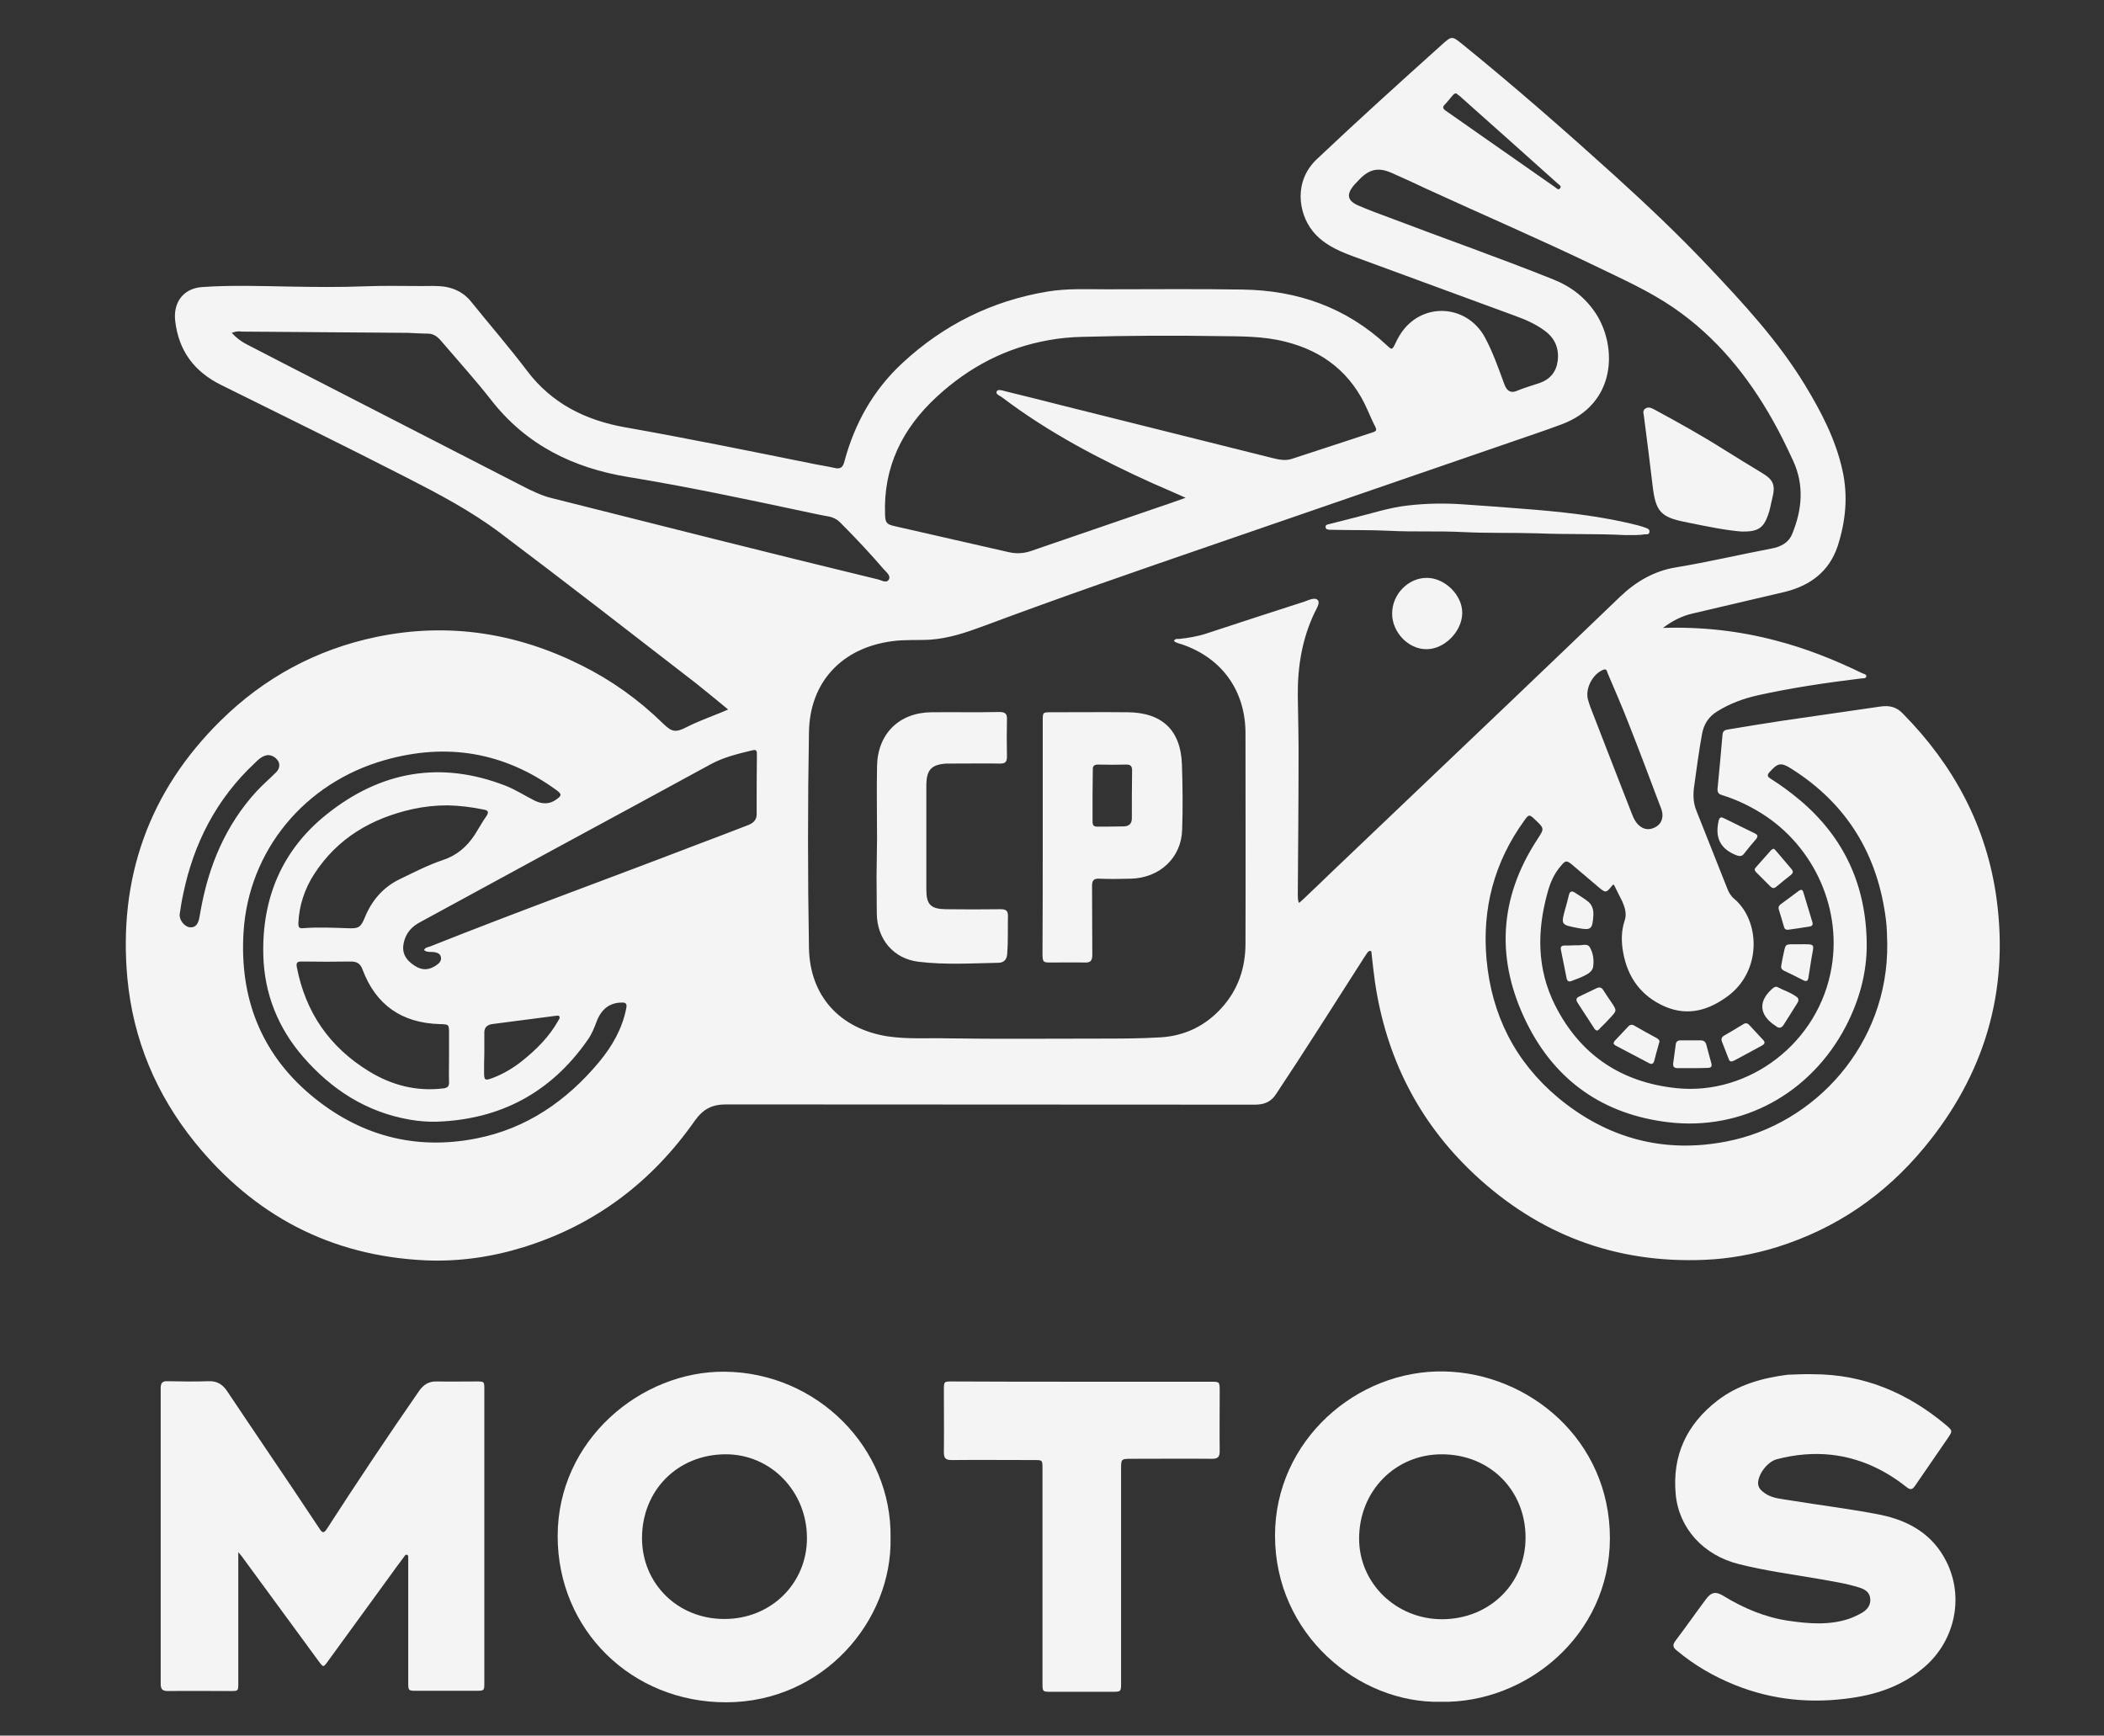 <?xml version="1.0" encoding="utf-8"?>
<!-- Generator: Adobe Illustrator 26.1.0, SVG Export Plug-In . SVG Version: 6.00 Build 0)  -->
<svg version="1.1" id="Capa_1" xmlns="http://www.w3.org/2000/svg" xmlns:xlink="http://www.w3.org/1999/xlink" x="0px" y="0px"
	 viewBox="0 0 840.6 693.5" style="enable-background:new 0 0 840.6 693.5;" xml:space="preserve">
<rect x="0" y="0" width="840.6" height="693.5" fill="#333333" stroke="none"/>
<style type="text/css">
	.st0{fill:#F4F4F4;}
</style>
<g>
	<path class="st0" d="M644.8,353.5c-0.3,0.1-0.5,0.1-0.5,0.1c-2.7,3.4-2.7,3.4-6.2,0.4c-3.3-2.8-6.6-5.6-9.9-8.4
		c-2.3-1.9-2.7-1.9-4.6,0.4c-2.7,3.1-4.3,6.8-5.3,10.6c-4.3,15.4-4.3,30.6,3,45.1c10,19.8,26.4,30.8,48.5,33.1c28.8,3,57-18,62-48.5
		c4.1-24.7-8.2-50.1-30.2-62.6c-4.3-2.5-8.8-4.5-13.6-6c-1.4-0.4-1.9-1.1-1.8-2.6c0.7-7.2,1.4-14.5,2-21.7c0.2-1.8,1.6-1.8,2.7-2
		c7.2-1.2,14.5-2.4,21.8-3.5c12.9-1.9,25.8-3.7,38.7-5.6c3.5-0.5,6.4,0.2,8.9,2.9c20.4,20.7,33.5,45.2,37.4,74.1
		c5,37.2-5,70.3-28.9,99.2c-15.7,19-35.2,32.4-58.8,39.8c-9.4,2.9-19.1,4.7-29,5.1c-35.6,1.5-66.3-10.1-92.2-34.4
		c-22.2-20.9-35.1-46.7-39.5-76.8c-0.5-3.6-0.9-7.3-1.3-10.9c-0.1-0.4,0.1-1.1-0.4-1.3c-0.6-0.2-1,0.3-1.4,0.8
		c-0.9,1.3-1.8,2.7-2.6,4c-11.2,17.5-22.3,35.1-33.8,52.4c-2.1,3.2-4.8,4.2-8.5,4.2c-70.4-0.1-140.8,0-211.2-0.1
		c-5.7,0-9.2,1.9-12.5,6.5c-17.1,24.4-39.7,41.6-68.3,50.5c-12.8,4-26.1,5.9-39.5,5.3c-37.7-1.8-68.3-17.9-92-47.2
		c-15.4-19.1-24.6-41-26.9-65.4c-3.7-40,8.5-74.7,37.2-103c17.4-17.2,38.3-28.5,62.3-33.5c28.5-5.9,55.8-1.7,81.8,11.3
		c12.1,6,23,13.8,32.7,23.3c3.5,3.4,5,3.7,9.3,1.5c4.5-2.3,9.2-4,13.9-5.9c0.8-0.3,1.6-0.7,2.8-1.2c-4.5-3.7-8.7-7.2-13-10.6
		c-26.1-20.2-52.1-40.4-78.4-60.2c-11.5-8.6-24.2-15.3-36.9-21.8c-24.6-12.6-49.5-24.8-74.3-37.1c-10.7-5.3-16.9-13.6-18.3-25.5
		c-0.9-7.5,3.3-13.1,10.8-13.6c11.5-0.8,23-0.4,34.5-0.2c10.2,0.2,20.5,0.3,30.7-0.1c7.4-0.3,14.9-0.1,22.3-0.1
		c3.2,0,6.4-0.2,9.6,0.3c4.1,0.7,7.6,2.6,10.2,5.8c7.5,9.3,15.3,18.3,22.5,27.8c9.8,13,23.3,19.7,38.9,22.5
		c25.5,4.5,50.9,9.7,76.2,14.8c2.6,0.5,5.2,0.9,7.8,1.5c2.2,0.5,3.2-0.2,3.8-2.4c4.1-15.4,11.6-28.8,23.3-39.6
		c16.4-15.2,35.7-24.8,57.9-28.5c7.9-1.3,15.8-0.9,23.7-0.9c18.1,0,36.2-0.2,54.2,0.1c21.9,0.3,41.4,7.1,57.7,22.3
		c2,1.9,2.1,1.8,3.3-0.6c1-2.2,2.2-4.3,3.7-6.1c9.1-10.8,25.5-8.9,32.2,3.6c3,5.6,5.1,11.5,7.3,17.5c0.3,0.7,0.5,1.5,0.9,2.2
		c0.9,1.8,2.4,2.4,4.2,1.7c3.1-1.3,6.3-2.2,9.5-3.3c4-1.4,6.5-4.3,7.1-8.6c0.7-5-1-9.2-5.1-12.2c-3.6-2.7-7.7-4.5-11.9-6
		c-21.8-8-43.5-16-65.3-24c-5.9-2.2-11.5-4.8-15.6-9.9c-5.7-7.2-7.6-19.9,1.7-28.7c16.4-15.5,33.1-30.6,49.9-45.7
		c4-3.6,4.1-3.6,8.3-0.2C605,34.5,625,52,644.8,69.9c12.9,11.7,25.6,23.7,37.6,36.4c14.1,14.9,28,29.9,38.7,47.5
		c6.5,10.7,12.3,21.8,15,34.1c2.3,10.2,1.3,20.4-1.9,30.3c-3.4,10.2-11,15.8-21.1,18.3c-12.4,2.9-24.7,5.8-37.1,8.7
		c-4.2,1-7.9,2.9-11.6,5.7c15.6-0.5,30.6,1.2,45.3,5.1c11.9,3.1,23.2,7.6,34.3,13c0.7,0.3,1.9,0.5,1.6,1.4c-0.2,0.8-1.4,0.6-2.1,0.7
		c-13.8,1.7-27.6,3.7-41.1,6.7c-5.8,1.3-11.3,3.3-16.4,6.5c-3.4,2.1-5.3,5.1-6,9c-1.3,7.1-2.2,14.2-3.2,21.3
		c-0.4,3.1-0.3,6.2,0.9,9.2c4.1,10.3,8.2,20.7,12.3,31c0.6,1.6,1.4,3.1,2.7,4.2c10.5,8.7,11.3,28.6-2.1,38.8
		c-7.7,5.8-16.1,8.4-25.4,4.4c-9.4-4.1-14.9-11.5-16.7-21.6c-0.8-4.3-0.8-8.6,0.6-12.8c0.9-2.6,0.1-5.1-0.9-7.5
		C647,358,645.9,355.7,644.8,353.5z M519,360.8c0.8-0.7,1.4-1.2,1.9-1.7c3.9-3.7,7.9-7.5,11.8-11.3c23.3-22.2,46.7-44.5,70-66.7
		c14.9-14.2,29.8-28.5,44.7-42.8c6.3-6,13.6-10.2,22.2-11.6c12.8-2.1,25.4-5.1,38.1-7.5c3.7-0.7,6.8-2.2,8.3-5.8
		c4-9.7,4.9-19.5,0.4-29.3c-2.5-5.4-5.1-10.8-8.1-16.1c-10-17.8-22.6-33.3-39.6-45c-9.9-6.8-20.8-11.6-31.5-16.8
		c-22.2-10.7-44.8-20.4-67.2-30.7c-4.7-2.2-9.4-4.4-14.2-6.5c-5.1-2.2-8.7-1.4-12.6,2.6c-0.7,0.7-1.3,1.4-2,2.1
		c-3.5,4-3,6.6,1.9,8.6c4,1.7,8,3.2,12.1,4.7c21.8,8.3,43.8,16,65.5,24.7c7,2.8,12.7,7.2,16.9,13.6c8.5,13.1,8.4,36.1-13.8,44.3
		c-3.5,1.3-6.9,2.5-10.4,3.7c-42.8,14.7-85.6,29.5-128.3,44.2c-30.8,10.6-61.5,21.2-92,32.6c-7,2.6-14,5-21.5,5.5
		c-5,0.3-10.1-0.1-15.1,0.6c-20,2.6-33,16.2-33.3,36.4c-0.5,28.7-0.5,57.4,0,86.1c0.3,19.3,12.4,32.4,31.4,35.4
		c8,1.2,16.1,0.6,24.2,0.8c19.8,0.3,39.7,0.1,59.5,0.1c8.5,0,17,0,25.4-0.5c9.7-0.6,17.9-4.6,24.4-11.8c6.6-7.3,9.5-16,9.5-25.7
		c0.1-28,0-56,0-84c0-16.9-9.3-30-25.3-35.5c-1.1-0.4-2.3-0.5-3.3-1.4c0.5-1,1.4-0.8,2.1-0.8c3.7-0.4,7.4-1,11-2.2
		c13-4.3,26-8.5,39-12.7c1.8-0.6,4.2-1.9,5.4-0.6c1,1.1-0.5,3.4-1.3,5c-5,10.5-6.8,21.6-6.7,33.1c0.1,9,0.4,17.9,0.3,26.9
		c0,17.6-0.2,35.2-0.3,52.8C518.6,358.6,518.4,359.6,519,360.8z M473.7,198.9c-4.7-2.1-8.8-3.9-13-5.7
		c-21.2-9.6-41.7-20.3-60.3-34.4c-0.9-0.7-2.7-1.2-2.2-2.4c0.5-1,2.2-0.4,3.3-0.1c8.1,2,16.3,4,24.4,6.1
		c27.6,6.9,55.2,13.8,82.8,20.7c2.5,0.6,5,1.1,7.6,0.2c10.8-3.5,21.6-7.1,32.3-10.6c1.5-0.5,1.4-1.1,0.8-2.3c-1.1-2.1-2-4.3-3-6.5
		c-6.4-14.7-17.6-23.6-33-27.4c-8.7-2.2-17.6-2.1-26.5-2.2c-18.1-0.3-36.3-0.2-54.5,0.3c-4.5,0.1-8.9,0.5-13.3,1.3
		c-17.2,3-32,10.8-44.8,22.6c-13.8,12.7-21.4,28.1-20.7,47.1c0.1,3.2,0.6,3.9,3.7,4.6c15.2,3.5,30.4,6.9,45.6,10.4
		c3,0.7,5.9,0.6,8.9-0.4c16.7-5.8,33.4-11.4,50.1-17.2C465.8,201.7,469.5,200.4,473.7,198.9z M92.6,133c1.8,2,3.7,3.4,5.8,4.5
		c5,2.6,9.9,5.1,14.9,7.7c31.7,16.3,63.4,32.6,95.2,48.9c3.9,2,7.9,4,12.2,5c43.3,10.9,86.6,21.9,130,32.4c1.4,0.3,3.4,1.7,4.4,0.1
		c0.9-1.5-0.9-2.9-1.9-4c-5.5-6.4-11.3-12.6-17.3-18.6c-1.4-1.5-3.2-2.4-5.2-2.7c-3.5-0.6-6.9-1.4-10.3-2.1
		c-23.1-4.9-46.1-9.8-69.4-13.6c-22-3.6-40.8-12.8-54.8-30.8c-6.1-7.8-12.8-15.2-19.2-22.7c-1.6-1.9-3.2-3.8-6.1-3.8
		c-2.6,0-5.3-0.2-7.9-0.3c-22.1-0.2-44.3-0.3-66.4-0.5C95.3,132.3,94.1,132.4,92.6,133z M754,377c-0.1-3.1-0.1-6.2-0.5-9.3
		c-3.2-26.1-15.5-46.5-37.9-60.6c-4.1-2.6-5.4-2.2-8.6,1.4c-1.2,1.3-0.8,1.9,0.5,2.7c4.1,2.6,7.9,5.4,11.6,8.5
		c17.8,15,26.5,34.3,26.7,57.4c0.1,11.7-3,22.7-8.4,33.1c-14,26.7-41.3,41.8-71,38.2c-25.7-3.1-44.9-16.4-56.4-39.6
		c-12.4-25-11.3-49.7,4.2-73.4c2.8-4.3,2.9-4.3-0.8-7.8c-2.4-2.3-2.6-2.3-4.5,0.4c-11.9,16.5-16.8,35-15,55.2
		c2,22.3,11.4,41,28.6,55.4c19.6,16.3,42.3,22.4,67.3,17.5C725.1,449.3,754.5,417.3,754,377z M174.6,448.2
		c-3.7,0.1-7.3-0.2-10.8-0.8c-17.3-3-31.2-11.9-42.6-25c-10.1-11.6-15.6-25.3-16-40.7c-0.6-22.7,7.4-42,25.3-56.3
		c21.5-17.2,45.5-21.6,71.6-11.4c4,1.6,7.7,4,11.5,5.9c2.9,1.4,5.8,1.6,8.6-0.4c2.3-1.6,2.3-2.2,0.1-3.8c-20.9-15.2-43.8-19-68.5-12
		c-32,9-54.5,36.1-56.5,68.8c-1.6,25.8,6.7,48,26.7,64.9c19.2,16.2,41.6,22.4,66.3,17.5c20-3.9,36.1-15,49.1-30.6
		c5.2-6.3,9.2-13.2,10.8-21.4c0.4-2-0.3-2.4-2-2.3c-4.5,0.1-7.9,2.5-9.8,7.5c-1,2.7-2.1,5.4-3.8,7.7
		C220,436.6,199.9,447.3,174.6,448.2z M169.4,379.6c0.5-1,1.5-1.1,2.4-1.4c35.4-14.1,71.3-27.1,106.9-40.8c6.6-2.5,13.3-5,19.9-7.6
		c1.9-0.7,3.6-1.8,3.7-4.2c0-8.2,0-16.3,0.1-24.5c0-1.4-0.6-1.6-1.8-1.3c-5.7,1.4-11.4,2.7-16.7,5.6c-21,11.5-42,22.8-63,34.2
		c-17.7,9.6-35.4,19.3-53.1,28.9c-3.4,1.8-5.6,4.3-6.5,8.2c-0.8,3.8,0.5,6.7,4.4,9.2c3.1,2,5.8,1.8,8.9-0.4c1.1-0.8,1.9-1.8,1.5-3.3
		c-0.4-1.3-1.6-1.6-2.9-1.8C171.8,380.3,170.5,380.6,169.4,379.6z M178.8,321.8c-4.7,0-9.4,0.5-14,1.5c-16.4,3.7-30,11.6-39.3,26
		c-3.8,5.9-6,12.5-6.3,19.6c0,1.2,0.1,2.1,1.6,2c6.1-0.5,12.3-0.2,18.4,0c4.2,0.2,5-0.5,6.6-4.4c2.8-6.8,7.3-12,13.9-15.2
		c5.6-2.7,11.2-5.6,17.1-7.6c5.6-1.8,9.7-5.3,12.9-10.2c1.6-2.5,3-5.1,4.7-7.5c1-1.6,0.6-2.2-1.1-2.5
		C188.5,322.5,183.7,321.9,178.8,321.8z M179.4,422.1c0-3,0-6.1,0-9.1c0-3.7,0-3.7-3.7-3.8c-15.2-0.4-25.6-7.7-30.9-21.9
		c-0.8-2.2-2.2-3.1-4.5-3.1c-6.6,0.1-13.1,0.1-19.7,0c-1.7,0-2.4,0.3-2,2.3c3.5,18.1,13.1,31.9,28.7,41.5c9.1,5.6,19,8.2,29.8,6.9
		c1.9-0.2,2.4-1,2.3-2.8C179.3,428.8,179.4,425.5,179.4,422.1z M664.2,325.6c0-1.2-0.5-2.6-1.1-4c-4.1-10.9-8.2-21.8-12.5-32.7
		c-2.6-6.7-5.5-13.3-8.3-19.9c-0.3-0.7-0.3-1.9-1.7-1.4c-4.2,1.6-7.3,7.4-6.2,11.8c0.3,1.2,0.7,2.3,1.1,3.4
		c5.5,14.2,11,28.4,16.6,42.7c0.7,1.8,1.6,3.5,3.2,4.7c1.9,1.4,3.9,1.4,5.9,0.4C663.1,329.6,664.2,328.1,664.2,325.6z M107.1,301.7
		c-2.2,0.2-3.8,1.7-5.3,3.2c-15.3,14.3-24.4,32-28.6,52.3c-0.6,2.7-1,5.3-1.4,8c-0.3,2.3,1.8,5,3.9,5.3c2.2,0.3,3.5-1,4-4.1
		c0.2-0.9,0.3-1.9,0.5-2.8c3.2-17.7,9.9-33.8,22.2-47.3c2.5-2.7,5.3-5.1,7.9-7.7c1.2-1.2,1.7-2.8,0.9-4.4
		C110.3,302.8,109,301.8,107.1,301.7z M193.5,421C193.5,421,193.4,421,193.5,421c-0.1,2.5-0.1,5-0.1,7.4c0,3.3,0.3,3.5,3.5,2.3
		c4.2-1.6,8.1-3.9,11.6-6.7c5.8-4.6,11-9.8,14.6-16.3c0.3-0.5,0.7-1,0.4-1.5c-0.3-0.6-1-0.3-1.5-0.3c-8.5,1.1-16.9,2.2-25.4,3.3
		c-1.9,0.3-3.1,1.3-3.1,3.3C193.5,415.4,193.5,418.2,193.5,421z M581.8,37.3c-0.8,0-1.1,0.5-1.5,0.9c-1,1.1-1.9,2.4-3,3.5
		c-1.1,1.1-0.9,1.7,0.4,2.6c14.6,10.2,29.1,20.4,43.6,30.5c0.6,0.4,1.3,1.4,2,0.4c0.7-0.9-0.5-1.4-1-1.9c-13-11.7-26.1-23.3-39.2-35
		C582.7,38,582.2,37.7,581.8,37.3z"/>
	<path class="st0" d="M95.2,620.2c0,1.4,0,2.2,0,3.1c0,16.4,0,32.8,0,49.2c0,3.2,0,3.2-3.1,3.2c-8.3,0-16.6-0.1-25,0
		c-2.2,0-2.9-0.7-2.9-2.9c0-39.4,0-78.7,0-118.1c0-2,0.6-2.9,2.7-2.8c5.4,0.1,10.9,0.2,16.3,0c3.6-0.2,5.9,1.4,7.7,4.2
		c5,7.5,10,14.9,15,22.3c7.3,10.8,14.6,21.6,21.8,32.5c1.1,1.7,1.7,1.8,2.9,0c12-18.6,24.3-37,36.9-55.2c1.8-2.5,3.9-3.8,7-3.7
		c5.3,0.1,10.6,0,15.8,0c3.2,0,3.2,0,3.2,3.2c0,32.1,0,64.1,0,96.2c0,7,0,13.9,0,20.9c0,3.2,0,3.3-3.1,3.3c-8.1,0-16.2,0-24.2,0
		c-3,0-3.1-0.1-3.1-3.1c0-16,0-32,0-48c0-0.6,0-1.3,0-1.9c0-0.5,0.1-1.1-0.4-1.3c-0.7-0.3-1,0.4-1.3,0.8c-2,2.6-3.9,5.3-5.8,7.9
		c-8.2,11.3-16.4,22.5-24.6,33.8c-1.8,2.5-1.8,2.5-3.6,0.1c-10.1-13.7-20.1-27.5-30.2-41.2C96.7,621.9,96.1,621.3,95.2,620.2z"/>
	<path class="st0" d="M575.6,680c-33,0.7-66.2-27.1-66.2-66.4c0-38,32.7-66.4,67.7-65.6c33.5,0.7,66.1,27.1,66.1,66.7
		C643.1,653.6,609.6,680.7,575.6,680z M609.5,614.4c0-19-14.3-33.3-33.5-33.3c-18.6,0-33,14.7-33,33.7c0,17.9,14.9,32.3,33.3,32.2
		C595.1,646.9,609.5,632.8,609.5,614.4z"/>
	<path class="st0" d="M355.8,614.5c0.7,33.1-26.8,65.6-65.6,65.7c-37.7,0.1-67.4-28.8-67.4-66.4c0-38.5,33.4-66,66.7-65.7
		C326.4,548.4,356.4,578.5,355.8,614.5z M322.4,614.6c0-18.7-14.5-33.6-32.6-33.5c-19.1,0.1-33.3,14.4-33.3,33.5
		c0,18.2,14.3,32.3,32.8,32.3C307.9,647,322.4,632.8,322.4,614.6z"/>
	<path class="st0" d="M724.3,549.1c20.4,0,38,7.5,53.4,20.5c2.4,2.1,2.4,2.2,0.6,4.9c-4.4,6.4-8.8,12.8-13.2,19.2
		c-1.1,1.6-1.9,1.7-3.4,0.5c-8.8-7-18.7-11.6-30-12.9c-7.4-0.8-14.7-0.1-21.9,1.8c-3.6,1-7.2,5.7-7.4,9.3c-0.1,2.1,1.3,3.3,2.9,4.4
		c3,2,6.5,2.1,9.9,2.7c12.1,2,24.2,3.4,36.2,5.8c11.5,2.4,20.9,7.9,26.3,18.8c7,14.1,3.4,31.2-8.5,41.7c-8.4,7.4-18.3,11-29.1,12.6
		c-16.1,2.4-31.7,1-46.9-5.1c-8.5-3.4-16.4-8-23.4-13.9c-1.5-1.2-1.6-2.2-0.4-3.8c4.1-5.4,8-11,12.1-16.5c2.2-3,4-3.3,7.1-1.4
		c8,4.9,16.5,8.5,25.8,9.9c8.2,1.2,16.4,1.9,24.4-0.8c1.7-0.6,3.4-1.4,5-2.3c2.2-1.3,3.7-3.1,3.4-5.8c-0.3-2.7-2.3-3.7-4.5-4.4
		c-5.4-1.7-11.1-2.5-16.6-3.5c-10.5-1.8-21-3.2-31.3-5.8c-14.2-3.5-24-14.3-25.3-27.8c-1.5-15.7,4.4-28.1,16.7-37.6
		c8.2-6.3,17.9-9,28-10.3C717.6,549.2,721,549,724.3,549.1z"/>
	<path class="st0" d="M432.4,552.1c17.1,0,34.2,0,51.3,0c3.5,0,3.6,0,3.6,3.6c0,8.1-0.1,16.2,0,24.2c0,2.3-0.8,3-3,3
		c-10.7-0.1-21.4,0-32.1,0c-4.3,0-4.3,0-4.3,4.2c0,28.4,0,56.8,0,85.2c0,3.7,0,3.7-3.7,3.7c-8.2,0-16.3,0-24.5,0
		c-3.1,0-3.2-0.1-3.2-3.3c0-28.6,0-57.3,0-85.9c0-3.4,0-3.4-3.4-3.4c-11,0-21.9-0.1-32.9,0c-2.5,0-3.1-0.8-3.1-3.2
		c0.1-8.2,0-16.5,0-24.7c0-3.5,0-3.5,3.4-3.5C397.9,552.1,415.2,552.1,432.4,552.1z"/>
	<path class="st0" d="M663,416.2c-0.8,2.9-1.5,5.3-2.1,7.7c-0.3,1.2-1,1.5-2.1,0.9c-4.4-2.3-8.7-4.6-13.1-6.9
		c-1.2-0.6-1.3-1.2-0.4-2.2c1.7-1.8,3.4-3.6,5.1-5.4c0.8-0.9,1.6-1.1,2.7-0.4c2.9,1.7,5.8,3.3,8.8,4.9
		C662.6,415.2,663.1,415.8,663,416.2z"/>
	<path class="st0" d="M638.2,411.8c-0.8-0.1-1.1-0.6-1.4-1.1c-2.2-3.3-4.3-6.7-6.5-10c-0.7-1.1-0.7-1.9,0.6-2.5
		c2.3-1.1,4.6-2.2,6.9-3.3c1.2-0.6,2.1-0.4,2.8,0.8c1,1.6,2.1,3.2,3.2,4.8c2.2,3.3,2.2,3.3-0.4,6.1c-1.3,1.4-2.6,2.8-4,4.1
		C639.1,411.2,638.6,411.5,638.2,411.8z"/>
	<path class="st0" d="M692,424.1c-1,0.1-1.2-0.5-1.4-1.1c-0.9-2.2-1.7-4.5-2.6-6.7c-0.5-1.2-0.1-2,1-2.6c2.5-1.4,4.9-2.9,7.4-4.4
		c0.9-0.6,1.7-0.6,2.5,0.3c1.8,1.9,3.6,3.9,5.4,5.8c1,1,0.9,1.7-0.4,2.4c-3.7,2-7.3,4-10.9,5.9C692.6,423.9,692.2,424,692,424.1z"/>
	<path class="st0" d="M676,426.8c-1.9,0-3.8,0-5.7,0c-1.5,0-2-0.6-1.8-2.1c0.3-2.4,0.7-4.9,1-7.3c0.1-1.2,0.8-1.7,1.9-1.7
		c2.7,0,5.4,0,8.1,0c1.2,0,1.9,0.6,2.2,1.7c0.7,2.5,1.3,4.9,2,7.4c0.4,1.4-0.1,1.9-1.5,1.9C680.2,426.8,678.1,426.8,676,426.8
		C676,426.8,676,426.8,676,426.8z"/>
	<path class="st0" d="M709.9,394.3c2.4,1.3,5.5,2.2,8,4.1c0.7,0.5,0.8,1.4,0.3,2.2c-1.9,3-3.7,6-5.6,8.9c-0.9,1.4-2,1.5-3.2,0.4
		c-0.1-0.1-0.1-0.1-0.2-0.1c-6.6-4.4-6.8-10-0.7-15.1C708.9,394.5,709.2,394.2,709.9,394.3z"/>
	<path class="st0" d="M687.9,326.6c0.3,0.1,0.8,0.3,1.2,0.5c3.9,1.9,7.8,3.9,11.8,5.8c1.3,0.6,1.7,1.2,0.6,2.5
		c-1.6,1.8-3.2,3.8-4.7,5.7c-0.8,1.1-1.7,1.1-2.9,0.7c-6.6-2.5-8.9-7.1-7.2-14.1C686.9,327.1,687.1,326.6,687.9,326.6z"/>
	<path class="st0" d="M629.6,377.7c0.2,0,0.3,0,0.5,0c1.7,0.2,4-0.9,5,0.7c1.4,2.3,1.8,5.1,1.4,7.9c-0.2,1.2-1,2.1-2.1,2.8
		c-2.1,1.3-4.3,2-6.6,2.9c-1.1,0.4-1.7,0-1.9-1.1c-0.8-3.8-1.5-7.7-2.3-11.5c-0.2-1.2,0.4-1.6,1.4-1.6
		C626.6,377.8,628.1,377.8,629.6,377.7C629.6,377.8,629.6,377.7,629.6,377.7z"/>
	<path class="st0" d="M714.4,371.5c-1,0.1-1.5-0.4-1.7-1.3c-0.6-2.2-1.3-4.4-2-6.7c-0.3-0.8-0.1-1.5,0.6-2.1
		c2.5-1.8,4.9-3.6,7.3-5.4c1-0.7,1.6-0.6,1.9,0.6c1.2,4,2.4,7.9,3.6,11.9c0.3,1-0.1,1.6-1.1,1.7
		C720.2,370.7,717.3,371.1,714.4,371.5z"/>
	<path class="st0" d="M718.9,377.3c6.8,0,5.8-0.4,4.8,5.8c-0.4,2.5-0.8,5-1.2,7.6c-0.2,1.3-0.8,1.6-2,1c-2.6-1.3-5.1-2.6-7.7-3.8
		c-1-0.5-1.4-1.2-1.1-2.3c0.2-0.9,0.3-1.9,0.5-2.8C713.7,376.5,712.4,377.4,718.9,377.3z"/>
	<path class="st0" d="M636.6,365.1c0,0.2,0,0.5,0,0.7c-0.4,5.6-0.9,6-6.3,5c-6.7-1.3-6.7-1.3-4.9-7.8c0.5-1.8,1-3.5,1.4-5.3
		c0.3-1.4,1-1.9,2.3-1.1c1.7,1.1,3.5,2.2,5.2,3.5C635.9,361.3,636.6,363.1,636.6,365.1z"/>
	<path class="st0" d="M708.6,339.1c0.3,0.3,0.7,0.5,0.9,0.8c2.1,2.4,4.1,4.9,6.2,7.3c0.8,0.9,0.8,1.6-0.2,2.4
		c-1.9,1.5-3.9,3.1-5.8,4.7c-0.9,0.8-1.6,0.7-2.5-0.2c-1.8-1.8-3.6-3.6-5.4-5.4c-0.6-0.6-1.1-1.2-0.4-2c2.1-2.3,4.1-4.7,6.2-7
		C707.9,339.4,708.3,339.3,708.6,339.1z"/>
	<path class="st0" d="M416.6,334.4c0-15.4,0-30.9,0-46.3c0-3.5,0-3.5,3.4-3.5c10.2,0,20.3-0.1,30.5,0c13.7,0.1,21.2,7.1,21.7,20.7
		c0.3,8.7,0.4,17.4,0.1,26.2c-0.3,11.2-8.9,19.3-20.5,19.6c-4.2,0.1-8.3,0.2-12.5,0c-2.3-0.1-3,0.6-3,2.9c0.1,9.2,0,18.4,0.1,27.6
		c0,2.3-0.8,3.1-3,3c-4.6-0.1-9.1,0-13.7,0c-2.9,0-3.1-0.2-3.2-3.1C416.6,365.8,416.6,350.1,416.6,334.4z M436.5,317.8
		c0,3.5,0,7,0,10.5c0,1.3,0.4,2,1.8,2c3.6,0,7.2,0,10.8-0.1c2-0.1,3.1-1.1,3.1-3.2c0-6.4,0-12.8,0.1-19.2c0-1.6-0.6-2.3-2.2-2.3
		c-3.7,0.1-7.5,0.1-11.3,0c-1.6,0-2.3,0.5-2.2,2.2C436.6,311.1,436.5,314.4,436.5,317.8z"/>
	<path class="st0" d="M350.4,335.3c0-9.8-0.2-19.5,0-29.3c0.3-12.9,8.9-21.3,21.8-21.4c9-0.1,18.1,0.1,27.1-0.1c2.3,0,3.1,0.7,3,3
		c-0.1,5-0.1,9.9,0,14.9c0,1.9-0.6,2.7-2.6,2.7c-6.4-0.1-12.8,0-19.2,0c-0.8,0-1.6,0-2.4,0c-6,0.4-7.9,2.5-8,8.5c0,14,0,28,0,42
		c0,5.8,1.8,7.6,7.6,7.7c7.4,0.1,14.7,0.1,22.1,0c2.2,0,3,0.7,2.9,2.9c-0.1,5,0.1,10.1-0.3,15.1c-0.2,2.2-1.4,3.3-3.3,3.4
		c-10.7,0.2-21.4,0.9-32.1-0.4c-10.1-1.2-16.6-9.1-16.7-19.3c-0.1-5,0-9.9-0.1-14.9C350.3,345.2,350.3,340.2,350.4,335.3
		C350.3,335.3,350.3,335.3,350.4,335.3z"/>
	<path class="st0" d="M695.9,212.4c-6.6-0.5-14.1-2.1-21.6-3.6c-0.3-0.1-0.6-0.2-0.9-0.2c-9.8-1.9-11.9-4.2-13.1-14.2
		c-1.1-9.4-2.3-18.7-3.5-28c-0.1-1.1-0.7-2.2,0.5-3.1c1.3-0.9,2.4-0.3,3.6,0.3c9.4,5.1,18.8,10.3,27.8,16c5.1,3.2,10.2,6.3,15.3,9.4
		c4.5,2.7,5.4,4.8,4.1,10c-0.6,2.3-0.9,4.7-1.8,7C704.5,211,702.3,212.5,695.9,212.4z"/>
	<path class="st0" d="M649.1,213.8c-11.2-0.6-23.1-0.2-35-0.7c-9.9-0.3-19.8,0-29.7-0.5c-9.7-0.5-19.5,0-29.2-0.5
		c-7.7-0.4-15.3-0.2-23-0.4c-0.2,0-0.5,0-0.7,0c-0.8-0.1-1.8,0-1.9-1.1c-0.1-1,0.9-1,1.5-1.2c3.4-0.9,6.8-1.7,10.2-2.6
		c7-1.7,13.8-4,21-4.8c7.7-0.9,15.5-1,23.2-0.4c7.2,0.5,14.5,1,21.7,1.6c15.9,1.2,31.7,2.8,47.1,6.7c1.1,0.3,2.2,0.6,3.2,1
		c0.8,0.3,1.6,0.6,1.5,1.6c-0.1,1.2-1.1,1-1.8,1C654.8,213.9,652.3,213.8,649.1,213.8z"/>
	<path class="st0" d="M556.2,245.1c0-7.7,6.5-14.3,14-14.2c7.2,0.1,14.1,7,14,14.1c-0.1,7.4-7.2,14.5-14.4,14.4
		C562.6,259.4,556.1,252.5,556.2,245.1z"/>
</g>
</svg>
